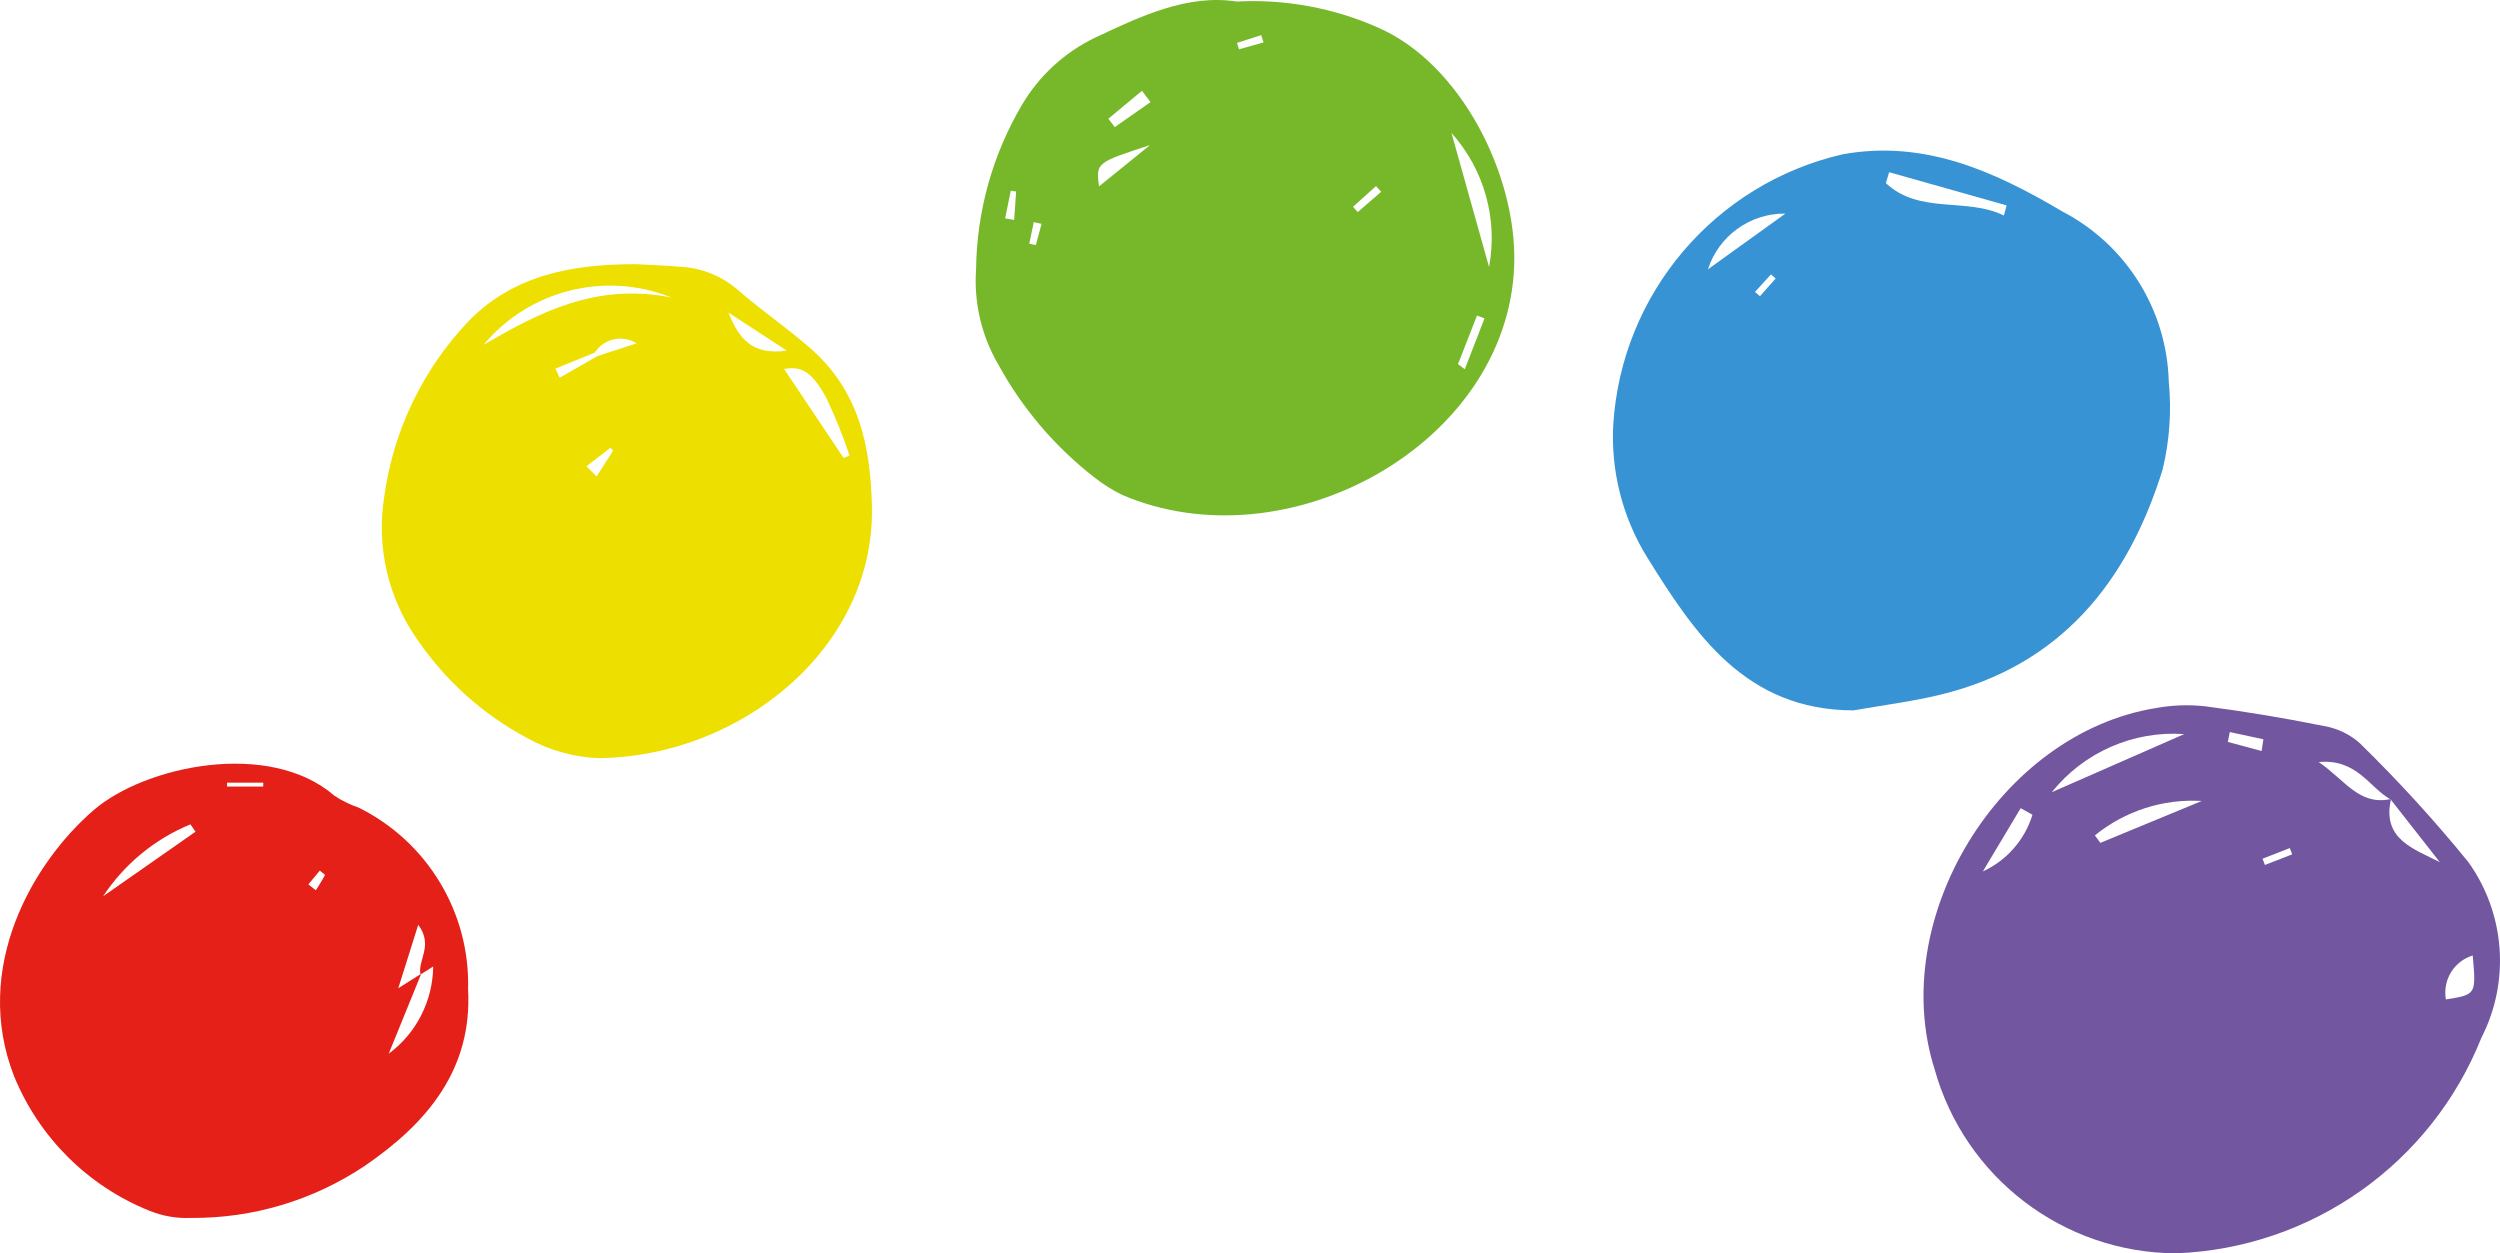 <svg version="1.1" id="图层_1" x="0px" y="0px" width="174.895px" height="87.678px" viewBox="0 0 174.895 87.678" enable-background="new 0 0 174.895 87.678" xml:space="preserve" xmlns="http://www.w3.org/2000/svg" xmlns:xlink="http://www.w3.org/1999/xlink" xmlns:xml="http://www.w3.org/XML/1998/namespace">
  <path fill="#77B82A" d="M96.424,1.938c-3.11-1.383-6.504-2.01-9.905-1.831c-3.447-0.535-6.741,1.034-9.957,2.551
	c-2.101,1.021-3.854,2.635-5.046,4.642c-2.073,3.497-3.188,7.48-3.232,11.546c-0.162,2.322,0.379,4.641,1.553,6.65
	c1.674,3.068,3.963,5.759,6.725,7.903c0.602,0.476,1.253,0.885,1.94,1.221c11.52,4.948,26.969-3.508,27.428-16.032
	C106.161,12.319,102.211,4.461,96.424,1.938z M70.948,15.383l-0.631-0.104l0.396-1.938l0.375,0.054L70.948,15.383z M72.468,17.147
	l-0.462-0.095l0.314-1.514l0.544,0.121L72.468,17.147z M76.883,13.04c-0.208-1.654-0.208-1.654,3.572-2.891L76.883,13.04z
	 M77.988,8.892l-0.449-0.587l2.35-1.952l0.599,0.788L77.988,8.892z M86.678,3.451L86.538,3l1.693-0.541l0.164,0.509L86.678,3.451z
	 M94.985,14.837l-0.33-0.37l1.609-1.449l0.36,0.399L94.985,14.837z M102.473,25.832L102,25.47l1.328-3.396l0.525,0.201
	L102.473,25.832z M101.542,9.301c2.285,2.548,3.258,6.014,2.629,9.378L101.542,9.301z" class="color c1"/>
  <path fill="#7256A0" d="M172.684,60.313c-2.371-2.916-4.906-5.692-7.595-8.319c-0.707-0.63-1.58-1.048-2.516-1.204
	c-2.766-0.561-5.547-1.021-8.34-1.384c-1.146-0.121-2.303-0.076-3.437,0.133c-10.899,1.782-18.799,14.724-15.455,25.264
	c2.119,7.587,9.017,12.845,16.892,12.876c9.477-0.357,17.85-6.271,21.361-15.08C175.612,68.656,175.26,63.917,172.684,60.313z
	 M138.717,60.962l2.646-4.424l0.824,0.459C141.649,58.754,140.387,60.197,138.717,60.962z M152.803,51.356l-9.263,4.065
	C145.774,52.626,149.237,51.106,152.803,51.356z M146.936,58.966l-0.381-0.523c2.1-1.711,4.768-2.571,7.475-2.409L146.936,58.966z
	 M155.856,51.903l0.135-0.691l2.35,0.507l-0.12,0.82L155.856,51.903z M158.45,60.511l-0.168-0.436l1.908-0.746l0.17,0.438
	L158.45,60.511z M167.262,55.948l-0.011-0.014c-0.014-0.01-0.026-0.019-0.041-0.026c-2.182,0.45-3.157-1.339-4.998-2.597
	c2.666-0.24,3.519,1.75,4.998,2.597c0.021-0.003,0.039-0.005,0.062-0.011C167.268,55.916,167.268,55.931,167.262,55.948l3.426,4.369
	C168.862,59.375,166.647,58.722,167.262,55.948z M171.11,69.918c-0.24-1.353,0.563-2.671,1.877-3.076
	C173.229,69.58,173.229,69.58,171.11,69.918z" class="color c2"/>
  <path fill="#3793D4" d="M151.723,26.689c-0.138-5.017-2.98-9.566-7.431-11.888c-4.789-2.832-9.686-5.041-15.391-4.005
	c-8.939,2.062-15.465,9.75-16.041,18.908c-0.176,3.26,0.65,6.497,2.365,9.275c3.33,5.349,6.866,10.7,14.44,10.718
	c2.037-0.361,4.101-0.615,6.104-1.104c8.389-2.045,13.076-7.875,15.52-15.733C151.78,30.841,151.924,28.755,151.723,26.689z
	 M123.124,20.721l-0.348-0.297l1.119-1.23l0.326,0.291L123.124,20.721z M119.483,18.841c0.758-2.346,2.955-3.926,5.422-3.9
	L119.483,18.841z M140.188,15.079c-2.613-1.296-5.875-0.05-8.254-2.264l0.225-0.768c2.74,0.773,5.48,1.549,8.221,2.322
	L140.188,15.079z" class="color c3"/>
  <path fill="#EDDF00" d="M56.773,24.437c-1.653-1.469-3.509-2.71-5.171-4.17c-1.129-0.97-2.551-1.534-4.035-1.608
	c-1.017-0.087-2.034-0.12-3.051-0.178c-4.347-0.005-8.505,0.69-11.718,3.967c-3.223,3.385-5.296,7.7-5.923,12.331
	c-0.559,3.532,0.297,7.141,2.379,10.048c1.956,2.841,4.564,5.171,7.608,6.797c1.525,0.854,3.229,1.338,4.978,1.412
	c9.99-0.076,19.396-7.741,19.157-17.628C60.896,31.093,60.049,27.351,56.773,24.437z M41.734,33.333l-0.706-0.713
	c0.56-0.431,1.118-0.86,1.677-1.293l0.185,0.206L41.734,33.333z M41.813,24.903c-0.888,0.506-1.771,1.013-2.658,1.52l-0.303-0.638
	l2.758-1.113c0.628-0.987,1.937-1.277,2.924-0.649L41.813,24.903z M33.832,24.119c3.198-3.832,8.502-5.168,13.135-3.308
	C41.666,19.774,37.77,21.844,33.832,24.119z M50.966,21.871l4.073,2.657C52.565,24.893,51.639,23.587,50.966,21.871z M54.85,25.808
	c1.229-0.202,1.938,0.161,2.97,2.055c0.619,1.304,1.158,2.643,1.615,4.013l-0.42,0.161L54.85,25.808z" class="color c4"/>
  <path fill="#E52018" d="M32.747,69.197c0.14-5.368-2.856-10.328-7.672-12.705c-0.597-0.2-1.164-0.479-1.686-0.83
	c-4.558-3.937-13.245-2.084-16.835,1.012C2.317,60.326-1.996,67.69,0.994,75.312c1.754,4.274,5.162,7.66,9.448,9.385
	c0.918,0.375,1.905,0.548,2.896,0.507c4.346,0.04,8.601-1.236,12.206-3.66C29.881,78.572,33.055,74.821,32.747,69.197z
	 M7.212,62.703L7.212,62.703c1.486-2.253,3.614-4.007,6.109-5.032l0.357,0.514L7.212,62.703z M18.416,55.026h-2.532v-0.272h2.532
	V55.026z M22.096,62.283l-0.523-0.412l0.801-0.965c0.125,0.108,0.374,0.28,0.356,0.315C22.543,61.588,22.313,61.933,22.096,62.283z
	 M27.194,73.715l2.262-5.56l-0.04,0.025l0.057-0.064l-0.058,0.066c-0.002-0.01-0.002-0.019-0.004-0.027l-1.549,0.98l1.396-4.438
	c1.076,1.432-0.037,2.468,0.151,3.457l0.062-0.039l-0.017,0.039l0.85-0.538C30.277,70.024,29.128,72.282,27.194,73.715z" class="color c5"/>
</svg>